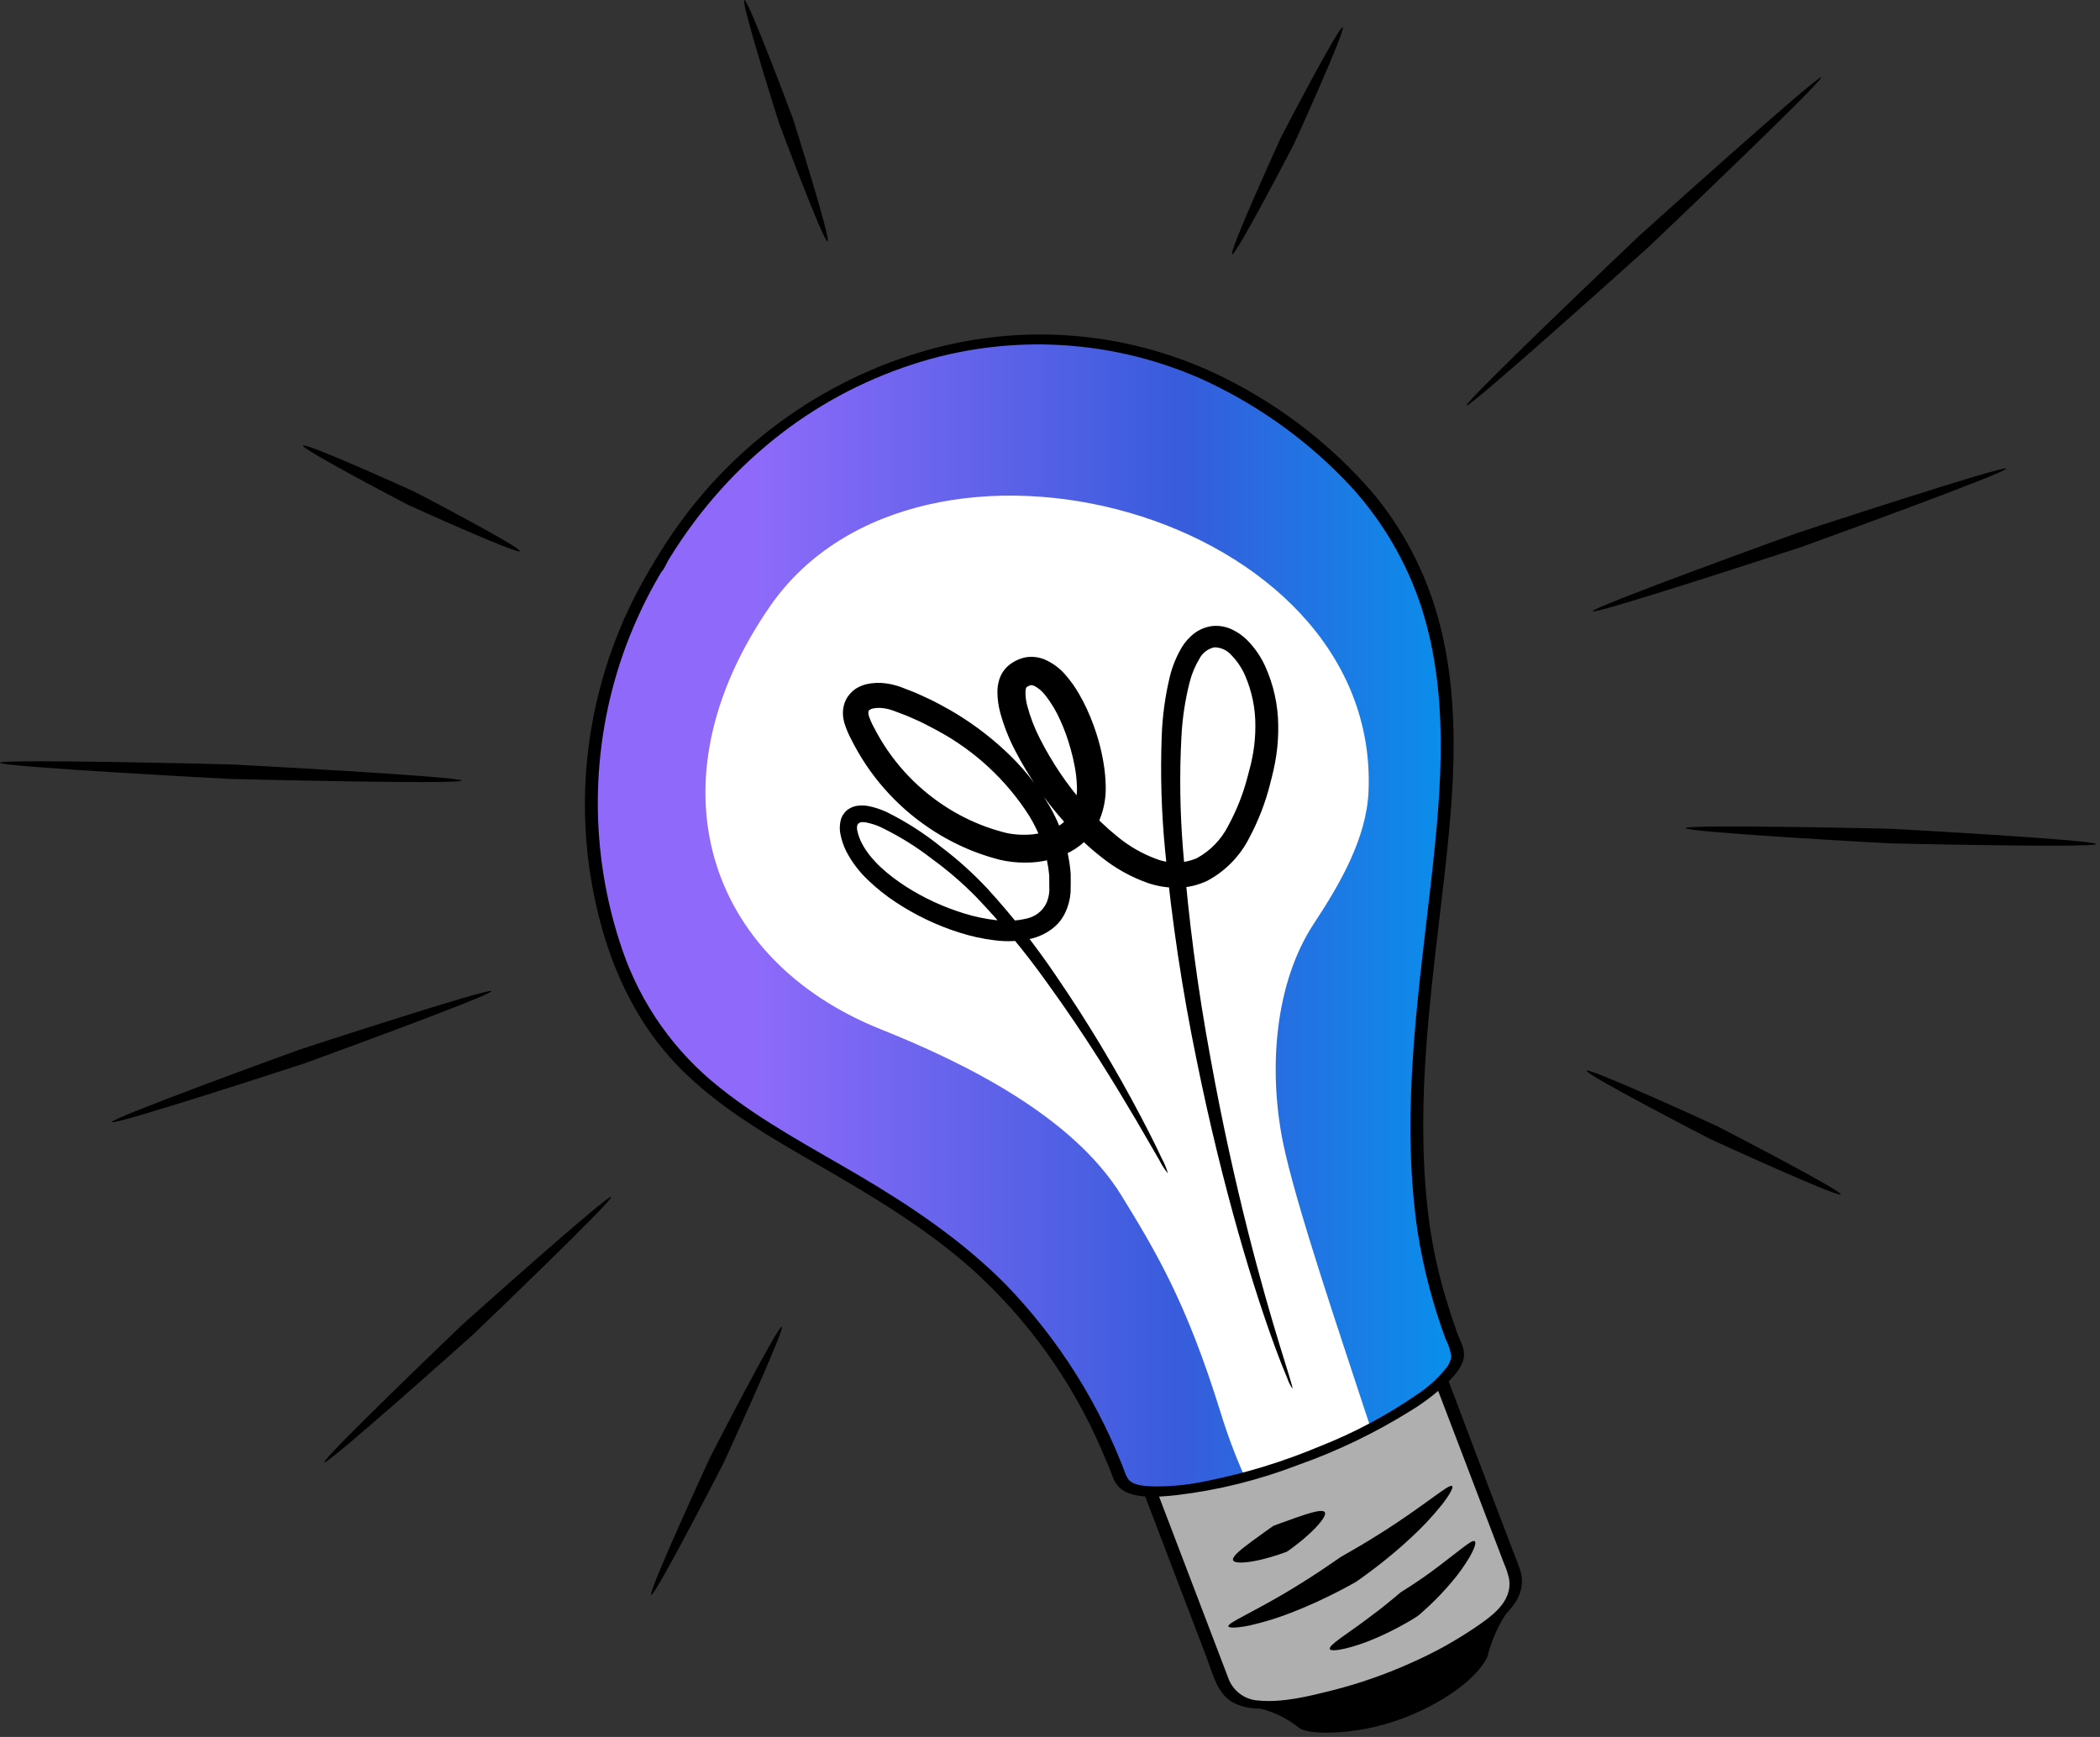 <svg width="324" height="268" viewBox="0 0 324 268" fill="none" xmlns="http://www.w3.org/2000/svg">
<rect x="0" y="0" width="324" height="268" fill="#333333" stroke="none"/>
<path d="M232.5 247.908C230.871 250.183 229.688 252.747 229.014 255.463C228.014 257.755 223.744 261.817 216.357 264.633C208.97 267.449 201.89 267.068 200.763 266.233C198.715 264.543 196.264 263.409 193.649 262.942L209.026 252.099L232.5 247.908Z" fill="black"/>
<path d="M204.756 267.349C202.607 267.349 201.04 267.064 200.465 266.64C198.468 265.003 196.088 263.9 193.547 263.435C193.451 263.416 193.363 263.369 193.294 263.3C193.224 263.231 193.177 263.143 193.157 263.047C193.137 262.951 193.146 262.852 193.182 262.761C193.218 262.67 193.28 262.591 193.36 262.535L208.737 251.688C208.797 251.646 208.865 251.618 208.937 251.604L232.41 247.414C232.508 247.397 232.608 247.408 232.699 247.448C232.79 247.487 232.867 247.553 232.921 247.636C232.974 247.719 233.002 247.817 233 247.916C232.998 248.015 232.967 248.111 232.91 248.192C231.315 250.418 230.157 252.926 229.498 255.584C228.343 258.26 223.813 262.323 216.535 265.098C212.771 266.533 208.784 267.295 204.756 267.349ZM194.846 262.713C197.136 263.278 199.27 264.352 201.086 265.856C201.97 266.507 208.786 266.986 216.178 264.166C223.662 261.312 227.678 257.279 228.555 255.266C229.136 252.902 230.109 250.652 231.433 248.609L209.223 252.573L194.846 262.713Z" fill="black"/>
<path d="M219.839 206.434L233.5 242.262C233.883 243.268 233.965 244.364 233.737 245.416C233.51 246.469 232.982 247.432 232.217 248.191C227.217 253.165 213.934 260.241 200.417 262.428C195.562 263.219 190.352 263.947 188.606 259.369L174.947 223.552L219.839 206.434Z" fill="#AFAFAF"/>
<path d="M218.873 206.693L225.838 224.956L230.55 237.31L232.057 241.262C232.398 242.022 232.658 242.815 232.833 243.629C233.388 247.236 229.99 249.485 227.395 251.254C224.306 253.325 221.038 255.118 217.631 256.611C213.732 258.363 209.688 259.772 205.544 260.821C201.984 261.715 197.887 262.747 194.183 262.386C193.144 262.334 192.143 261.975 191.308 261.352C190.473 260.73 189.843 259.874 189.496 258.892C189.153 258.01 188.821 257.122 188.484 256.237L184.209 245.029L179.175 231.829L177.228 226.729C176.898 225.702 176.514 224.694 176.076 223.708C176.017 223.574 175.965 223.437 175.92 223.298L175.344 223.987L190.565 218.182L214.681 208.982L220.23 206.866C220.538 206.749 220.976 206.404 220.73 206.049C220.484 205.694 219.744 205.892 219.445 206.006L204.225 211.811L180.109 221.011L174.56 223.127C174.349 223.207 173.869 223.513 173.984 223.816L181.437 243.357L186.165 255.757C187.048 258.072 187.744 261.157 189.981 262.532C192.67 264.18 196.312 263.62 199.253 263.168C203.556 262.507 207.79 261.459 211.905 260.039C218.847 257.639 225.941 254.383 231.614 249.633C233.964 247.665 235.564 245.133 234.458 241.99C234.225 241.329 233.958 240.679 233.708 240.024L229.519 229.039C226.669 221.566 223.919 214.046 220.967 206.614C220.91 206.47 220.856 206.325 220.801 206.18C220.534 205.464 218.62 206.027 218.873 206.693Z" fill="black"/>
<path d="M219.674 189.73C220.685 196.139 222.399 202.417 224.784 208.451C225.796 211.105 220.032 215.914 211.484 220.345C208.209 222.03 204.842 223.531 201.4 224.839C198.223 226.051 195.057 227.076 192.053 227.892C182.153 230.578 174.008 230.984 172.953 228.218L172.897 228.239C152.888 175.772 109.103 183.77 95.845 149.005C92.553 140.397 90.993 131.223 91.255 122.011C91.517 112.798 93.596 103.728 97.372 95.32C98.515 92.758 99.813 90.267 101.258 87.862C120.777 53.855 161.251 43.485 190.671 60.218C246.054 91.725 212.374 139.393 219.674 189.73Z" fill="url(#paint0_linear)"/>
<path d="M118.8 93.553C99.917 120.871 109.135 148.124 135.887 158.811C149.138 164.104 165.556 172.326 173.036 184.483C178.436 193.271 183.078 201.058 188.272 217.783C189.322 221.228 190.584 224.605 192.05 227.895C195.05 227.079 198.22 226.054 201.397 224.842C204.839 223.533 208.205 222.032 211.479 220.348C207.26 207.391 199.825 185.785 197.89 175.99C195.728 165.046 196.604 151.746 202.755 142.437C206.818 136.293 210.862 129.228 211.148 122.042C212.866 78.981 141.891 60.146 118.8 93.553Z" fill="white"/>
<path d="M224.042 229.299C224.27 229.499 223.649 230.665 222.442 232.199C220.946 234.059 219.307 235.799 217.542 237.405C215.632 239.183 213.595 240.832 212.013 242.035C210.431 243.238 209.313 244.007 209.243 244.052C209.173 244.097 207.997 244.774 206.228 245.679C204.459 246.584 202.089 247.703 199.661 248.658C197.446 249.553 195.162 250.267 192.832 250.793C190.919 251.202 189.593 251.226 189.519 250.932C189.445 250.638 190.576 250.032 192.24 249.145C193.904 248.258 196.112 247.074 198.271 245.796C200.43 244.518 202.55 243.166 204.132 242.102L206.844 240.245L209.693 238.599C211.337 237.628 213.481 236.308 215.568 234.91C217.655 233.512 219.696 232.053 221.228 230.94C222.76 229.827 223.805 229.089 224.042 229.299Z" fill="black"/>
<path d="M205.168 254.443C204.934 253.85 207.908 252.074 210.644 250.014C212.019 248.993 213.376 247.965 214.367 247.135C215.375 246.335 216.021 245.735 216.072 245.714C216.123 245.693 216.857 245.214 217.936 244.514C219.015 243.814 220.416 242.838 221.775 241.809C223.134 240.78 224.475 239.725 225.511 238.933C226.547 238.141 227.274 237.621 227.531 237.808C227.788 237.995 227.503 238.877 226.843 240.07C226.007 241.501 225.045 242.855 223.967 244.115C222.889 245.392 221.739 246.607 220.523 247.754C219.512 248.697 218.792 249.311 218.741 249.338C218.69 249.365 217.908 249.9 216.694 250.567C215.242 251.39 213.744 252.131 212.207 252.786C208.885 254.238 205.384 255.007 205.168 254.443Z" fill="black"/>
<path d="M180.2 181.065C179.661 180.412 179.202 179.698 178.831 178.937L175.256 172.78C172.136 167.506 167.616 159.98 161.447 151.489C158.176 146.907 154.585 142.562 150.699 138.489C148.57 136.311 146.262 134.317 143.799 132.527C141.313 130.597 138.627 128.938 135.787 127.581C135.115 127.286 134.415 127.063 133.697 126.914C133.454 126.86 133.204 126.84 132.956 126.855C132.778 126.867 132.608 126.934 132.47 127.046C132.339 127.166 132.255 127.329 132.233 127.505C132.205 127.712 132.215 127.922 132.262 128.126C132.407 128.826 132.648 129.503 132.98 130.136C134.369 132.773 136.98 134.98 139.742 136.775C142.576 138.588 145.646 140.001 148.866 140.975C150.457 141.464 152.091 141.801 153.746 141.982C155.307 142.175 156.889 142.087 158.42 141.724C159.061 141.586 159.663 141.307 160.183 140.906C160.702 140.505 161.125 139.993 161.42 139.407C161.699 138.791 161.861 138.128 161.898 137.452L161.878 135.045C161.566 131.8 160.514 128.669 158.803 125.893C155.281 120.366 150.401 115.834 144.63 112.729C143.93 112.341 143.216 111.991 142.516 111.622C141.816 111.253 141.078 110.969 140.367 110.64C139.656 110.311 138.912 110.077 138.193 109.79L137.651 109.59C137.487 109.538 137.351 109.49 137.195 109.451C136.891 109.37 136.582 109.31 136.27 109.27C135.722 109.191 135.164 109.211 134.623 109.329C134.463 109.373 134.31 109.438 134.168 109.524C134.113 109.572 134.065 109.628 134.026 109.689C133.99 109.776 133.971 109.869 133.972 109.963C133.978 110.157 134.012 110.349 134.072 110.533C134.291 111.15 134.561 111.748 134.879 112.321C137.372 117.173 141.077 121.299 145.634 124.298C147.654 125.633 149.824 126.727 152.098 127.559C153.145 127.937 154.211 128.26 155.292 128.527C156.236 128.727 157.2 128.819 158.166 128.799C159.883 128.807 161.575 128.389 163.091 127.582C164.239 126.961 165.131 125.954 165.607 124.738C166.025 123.659 166.211 122.505 166.152 121.349C166.123 120.359 166.019 119.373 165.841 118.399C165.67 117.439 165.449 116.489 165.181 115.552C164.773 114.066 164.25 112.613 163.617 111.208C162.996 109.775 162.189 108.43 161.217 107.208C160.771 106.623 160.197 106.147 159.54 105.817C159.37 105.738 159.182 105.706 158.996 105.723C158.764 105.792 158.548 105.906 158.36 106.058C158.36 106.094 158.36 106.033 158.308 106.158C158.246 106.365 158.214 106.58 158.214 106.796C158.215 107.505 158.307 108.211 158.489 108.896C158.949 110.626 159.592 112.302 160.407 113.896C162.306 117.657 164.677 121.161 167.463 124.322C168.968 126.054 170.624 127.649 172.411 129.088C174.193 130.562 176.212 131.724 178.381 132.526C180.409 133.315 182.667 133.273 184.665 132.407C186.744 131.272 188.429 129.531 189.497 127.416C190.772 125.077 191.761 122.592 192.442 120.016L192.965 118.016C193.116 117.359 193.253 116.705 193.365 116.04C193.581 114.712 193.688 113.368 193.684 112.022C193.705 109.34 193.163 106.683 192.095 104.222C191.589 103.062 190.878 102.002 189.995 101.095C189.669 100.718 189.267 100.414 188.815 100.204C188.363 99.995 187.871 99.884 187.373 99.879C186.886 99.979 186.427 100.185 186.029 100.483C185.631 100.782 185.305 101.164 185.073 101.604C184.393 102.733 183.88 103.955 183.552 105.232C182.849 107.994 182.422 110.818 182.277 113.664C181.97 119.425 182.049 125.199 182.512 130.949C183.362 141.791 184.782 152.58 186.765 163.273C188.565 173.246 190.59 182.244 192.489 189.79C194.388 197.336 196.17 203.435 197.464 207.645C198.758 211.855 199.531 214.195 199.399 214.245C199.059 213.749 198.79 213.209 198.599 212.639C198.142 211.563 197.499 209.964 196.739 207.89C195.204 203.746 193.182 197.696 191.052 190.176C188.922 182.656 186.67 173.669 184.646 163.676C182.423 152.936 180.79 142.083 179.755 131.164C179.185 125.288 179.013 119.38 179.241 113.48C179.353 110.418 179.772 107.375 180.49 104.396C180.882 102.797 181.509 101.266 182.351 99.851C182.838 99.059 183.46 98.358 184.188 97.779C185.01 97.138 185.989 96.731 187.023 96.599C188.056 96.49 189.1 96.665 190.042 97.106C190.881 97.498 191.65 98.025 192.317 98.667C193.517 99.849 194.49 101.24 195.188 102.772C196.501 105.662 197.191 108.797 197.213 111.972C197.237 113.514 197.135 115.056 196.908 116.582C196.796 117.339 196.649 118.09 196.487 118.83C196.31 119.546 196.148 120.263 195.957 120.975C195.229 123.854 194.155 126.635 192.757 129.255C191.342 132.066 189.098 134.375 186.329 135.87C184.869 136.579 183.271 136.956 181.649 136.975C180.12 136.987 178.599 136.747 177.149 136.263C174.531 135.346 172.088 133.989 169.927 132.251C167.934 130.685 166.083 128.945 164.398 127.051C161.332 123.648 158.716 119.865 156.614 115.795C155.639 113.93 154.868 111.965 154.314 109.934C154.028 108.872 153.885 107.777 153.888 106.677C153.895 106.026 154.001 105.38 154.201 104.76C154.457 103.997 154.905 103.312 155.501 102.771C156.269 102.108 157.191 101.647 158.183 101.431C159.176 101.255 160.198 101.361 161.134 101.737C162.471 102.312 163.648 103.205 164.562 104.337C165.266 105.165 165.894 106.055 166.436 106.997C166.885 107.758 167.295 108.542 167.665 109.345C168.411 110.956 169.027 112.624 169.507 114.334C169.812 115.422 170.059 116.526 170.247 117.64C170.455 118.842 170.571 120.059 170.594 121.279C170.65 123.04 170.336 124.793 169.673 126.425C168.804 128.534 167.237 130.281 165.234 131.372C163.075 132.524 160.662 133.116 158.215 133.095C156.903 133.109 155.594 132.968 154.315 132.677C153.064 132.357 151.832 131.971 150.623 131.52C148.053 130.55 145.605 129.283 143.33 127.745C138.22 124.306 134.088 119.601 131.338 114.09C130.919 113.307 130.572 112.488 130.3 111.642C130.13 111.081 130.045 110.498 130.049 109.912C130.061 109.22 130.228 108.54 130.539 107.921C130.874 107.288 131.354 106.742 131.939 106.328C132.463 105.982 133.042 105.727 133.651 105.573C134.672 105.339 135.728 105.299 136.764 105.454C137.25 105.521 137.731 105.621 138.203 105.754C138.436 105.816 138.683 105.901 138.903 105.975L139.495 106.206C140.28 106.526 141.095 106.794 141.862 107.164C142.629 107.534 143.427 107.859 144.187 108.264C144.947 108.669 145.713 109.064 146.465 109.491C149.519 111.239 152.366 113.329 154.949 115.72C157.635 118.175 159.941 121.016 161.792 124.149C163.727 127.399 164.89 131.05 165.192 134.821C165.203 135.78 165.204 136.726 165.175 137.7C165.095 138.789 164.813 139.853 164.341 140.838C164.092 141.353 163.784 141.837 163.423 142.281C163.049 142.712 162.628 143.099 162.167 143.434C161.287 144.068 160.296 144.532 159.245 144.8C157.329 145.245 155.349 145.339 153.4 145.076C151.554 144.849 149.734 144.447 147.964 143.876C144.496 142.772 141.198 141.192 138.164 139.182C136.647 138.181 135.224 137.043 133.915 135.782C132.551 134.499 131.415 132.995 130.554 131.332C130.116 130.453 129.807 129.515 129.636 128.547C129.532 127.923 129.548 127.285 129.684 126.667C129.824 126.031 130.166 125.458 130.658 125.031C131.162 124.622 131.775 124.37 132.421 124.308C133.002 124.251 133.589 124.285 134.161 124.408C135.065 124.606 135.945 124.901 136.787 125.287C139.779 126.772 142.6 128.58 145.199 130.678C147.72 132.583 150.076 134.698 152.241 137C156.109 141.226 159.662 145.73 162.871 150.475C167.685 157.499 172.084 164.8 176.044 172.339C177.47 175.065 178.544 177.226 179.234 178.724C179.646 179.464 179.97 180.25 180.2 181.065Z" fill="black"/>
<path d="M204.388 233.325C204.736 233.835 203.402 235.42 201.862 236.803C201.099 237.503 200.287 238.144 199.662 238.62C199.037 239.096 198.593 239.398 198.562 239.411C198.531 239.424 198.035 239.621 197.289 239.867C196.543 240.113 195.55 240.414 194.543 240.651C192.526 241.134 190.455 241.315 190.243 240.734C190.031 240.153 191.643 238.934 193.226 237.756L195.426 236.165L196.47 235.429L197.67 234.985L200.233 234.071C202.11 233.435 204.037 232.808 204.388 233.325Z" fill="black"/>
<path d="M159.985 123.9L159.232 124.155L159.003 124.23L158.941 124.251L158.925 124.256L160.35 124.956C160.35 124.956 160.181 124.481 159.974 123.896C159.767 123.311 159.616 122.829 159.616 122.829L161.041 123.529L161.025 123.535L160.963 123.557L160.736 123.639L159.985 123.9Z" fill="black"/>
<path d="M244.793 165.205C245.065 164.647 264.585 173.592 264.893 173.744C265.201 173.896 284.27 183.744 283.999 184.298C283.728 184.852 264.22 175.919 263.908 175.767C263.596 175.615 244.521 165.764 244.793 165.205Z" fill="black"/>
<path d="M46.754 68.753C47.026 68.195 63.716 75.762 63.982 75.891C64.248 76.02 80.482 84.491 80.213 85.046C79.944 85.601 63.263 78.046 62.997 77.914C62.731 77.782 46.482 69.312 46.754 68.753Z" fill="black"/>
<path d="M159.985 123.9L159.232 124.155L159.003 124.23L158.941 124.251L158.925 124.256L160.35 124.956C160.35 124.956 160.181 124.481 159.974 123.896C159.767 123.311 159.616 122.829 159.616 122.829L161.041 123.529L161.025 123.535L160.963 123.557L160.736 123.639L159.985 123.9Z" fill="black"/>
<path d="M159.976 123.907L159.223 124.16L159.153 124.182L159.122 124.192L159.106 124.197H159.099L159.669 123.013L159.638 122.913L159.611 122.829L159.643 122.912C159.652 122.938 159.665 122.971 159.678 123.012L159.108 124.196H159.115L159.13 124.19L159.162 124.179L159.23 124.154L159.979 123.888L160.734 123.635L160.803 123.613L160.834 123.602H160.85H160.857C160.666 124.002 160.475 124.394 160.287 124.786C160.299 124.824 160.31 124.857 160.318 124.886L160.345 124.971L160.314 124.888L160.278 124.788C160.466 124.397 160.657 124.002 160.848 123.604H160.841H160.826L160.794 123.616L160.727 123.641L159.976 123.907Z" fill="black"/>
<path d="M50.028 225.637C49.607 225.181 71.057 204.645 71.409 204.319C71.761 203.993 93.88 184.212 94.3 184.667C94.72 185.122 73.287 205.645 72.935 205.967C72.583 206.289 50.451 226.093 50.028 225.637Z" fill="black"/>
<path d="M226.278 62.555C225.856 62.099 252.438 36.816 252.878 36.413C253.318 36.01 280.56 11.485 280.978 11.94C281.396 12.395 254.836 37.662 254.4 38.065C253.964 38.468 226.7 63.011 226.278 62.555Z" fill="black"/>
<path d="M159.977 123.907L159.724 123.153L159.702 123.084L159.691 123.052V123.037V123.029L159.111 124.208L159.011 124.24L158.927 124.266L159.009 124.235L159.109 124.199L159.689 123.02V123.027V123.042L159.701 123.074L159.726 123.142L159.992 123.891C160.092 124.191 160.18 124.453 160.245 124.646L160.267 124.715L160.277 124.747L160.282 124.762V124.769L160.862 123.591L160.962 123.559L161.047 123.532L160.964 123.564L160.864 123.6C160.672 123.989 160.478 124.382 160.284 124.778V124.771L160.278 124.756L160.267 124.725L160.242 124.657C160.175 124.465 160.081 124.2 159.977 123.907Z" fill="black"/>
<path d="M1.23266e-05 117.688C0.024 117.068 35.093 117.924 35.659 117.946C36.225 117.968 71.23 119.83 71.206 120.446C71.182 121.062 36.138 120.212 35.572 120.19C35.006 120.168 -0.024 118.309 1.23266e-05 117.688Z" fill="black"/>
<path d="M260.053 127.775C260.077 127.154 291.278 127.861 291.781 127.88C292.284 127.899 323.424 129.612 323.4 130.232C323.376 130.852 292.2 130.148 291.694 130.132C291.188 130.116 260.029 128.399 260.053 127.775Z" fill="black"/>
<path d="M159.974 123.9C159.774 123.312 159.616 122.834 159.616 122.834C159.616 122.834 159.784 123.309 159.992 123.894C160.2 124.479 160.35 124.961 160.35 124.961C160.35 124.961 160.181 124.483 159.974 123.9Z" fill="black"/>
<path d="M100.472 246.087C99.914 245.816 109.383 225.223 109.543 224.894C109.703 224.565 120.072 204.428 120.629 204.7C121.186 204.972 111.729 225.55 111.566 225.879C111.403 226.208 101.03 246.359 100.472 246.087Z" fill="black"/>
<path d="M159.976 123.907L159.223 124.16L159.153 124.182L159.122 124.192L159.106 124.197H159.099L159.669 123.013L159.638 122.913L159.611 122.829L159.643 122.912C159.652 122.938 159.665 122.971 159.678 123.012L159.108 124.196H159.115L159.13 124.19L159.162 124.179L159.23 124.154L159.979 123.888L160.734 123.635L160.803 123.613L160.834 123.602H160.85H160.857C160.666 124.002 160.475 124.394 160.287 124.786C160.299 124.824 160.31 124.857 160.318 124.886L160.345 124.971L160.314 124.888L160.278 124.788C160.466 124.397 160.657 124.002 160.848 123.604H160.841H160.826L160.794 123.616L160.727 123.641L159.976 123.907Z" fill="black"/>
<path d="M17.239 173.137C17.039 172.551 45.695 162.131 46.161 161.97C46.627 161.809 75.594 152.35 75.796 152.936C75.998 153.522 47.36 163.936 46.896 164.097C46.432 164.258 17.442 173.725 17.239 173.137Z" fill="black"/>
<path d="M245.718 94.316C245.518 93.729 276.755 82.416 277.262 82.244C277.769 82.072 309.315 71.719 309.518 72.306C309.721 72.893 278.5 84.199 278 84.371C277.5 84.543 245.92 94.904 245.718 94.316Z" fill="black"/>
<path d="M159.974 123.9C159.774 123.312 159.616 122.834 159.616 122.834C159.616 122.834 159.784 123.309 159.992 123.894C160.2 124.479 160.35 124.961 160.35 124.961C160.35 124.961 160.181 124.483 159.974 123.9Z" fill="black"/>
<path d="M159.985 123.899L158.919 124.257L159.979 123.881L161.046 123.523L159.985 123.899Z" fill="black"/>
<path d="M190.1 39.235C189.542 38.963 197.486 21.503 197.622 21.224C197.758 20.945 206.601 3.938 207.159 4.21C207.717 4.482 199.78 21.931 199.644 22.21C199.508 22.489 190.663 39.507 190.1 39.235Z" fill="black"/>
<path d="M114.833 -0C115.42 -0.2 122.221 17.966 122.323 18.262C122.425 18.558 128.269 37.043 127.682 37.245C127.095 37.447 120.3 19.294 120.2 19C120.1 18.706 114.246 0.2 114.833 -0Z" fill="black"/>
<path d="M218.708 189.989C219.6 195.675 221.056 201.258 223.055 206.655C223.516 207.501 223.804 208.428 223.905 209.385C223.798 210.014 223.525 210.604 223.114 211.091C221.867 212.649 220.385 214.002 218.721 215.102C214.017 218.366 208.95 221.072 203.621 223.165C197.987 225.534 192.128 227.329 186.134 228.521C183.461 229.099 180.732 229.376 177.998 229.347C176.852 229.307 174.481 229.264 173.919 227.959C173.667 227.373 173.019 227.407 172.512 227.602L172.457 227.623L173.863 227.98C169.761 216.83 163.373 206.66 155.109 198.122C148.433 191.403 140.597 186.122 132.467 181.337C125.213 177.064 117.68 173.115 111.082 167.837C104.114 162.345 98.883 154.956 96.017 146.559C90.912 131.692 90.975 115.536 96.196 100.708C96.827 98.93 97.534 97.18 98.301 95.456L97.811 95.936C98.268 95.763 98.411 95.203 98.595 94.811C98.953 94.026 99.327 93.25 99.716 92.481C100.487 90.957 101.316 89.466 102.191 87.996L101.701 88.478C102.365 88.225 102.79 86.969 103.131 86.409C103.787 85.331 104.471 84.27 105.184 83.227C106.421 81.41 107.738 79.652 109.134 77.951C111.855 74.634 114.874 71.574 118.155 68.811C124.437 63.507 131.637 59.4 139.4 56.694C154.321 51.432 170.684 52.037 185.176 58.386C193.444 62.115 200.94 67.361 207.276 73.852C212.469 79.171 216.443 85.557 218.922 92.566C223.742 106.445 222.422 121.528 220.813 135.851C219.013 151.83 216.655 167.851 218.019 183.962C218.189 185.978 218.418 187.987 218.706 189.989C218.843 190.94 220.779 190.451 220.638 189.471C218.266 172.912 220.367 156.265 222.309 139.781C224.036 125.117 225.878 109.73 221.859 95.269C219.879 88.137 216.391 81.513 211.63 75.847C205.65 68.986 198.448 63.296 190.39 59.066C176.27 51.561 159.846 49.636 144.374 53.672C127.947 57.977 113.608 68.027 103.957 81.999C102.666 83.856 101.465 85.772 100.335 87.731L100.824 87.249C100.4 87.412 100.183 87.978 99.978 88.329C99.547 89.063 99.129 89.805 98.723 90.558C97.905 92.073 97.146 93.617 96.445 95.189L96.935 94.709C96.378 94.921 96.21 95.709 96.003 96.188C95.631 97.054 95.276 97.928 94.938 98.809C94.237 100.64 93.613 102.498 93.068 104.383C89.83 115.464 89.366 127.17 91.717 138.471C93.86 148.79 98.105 158.271 105.749 165.632C111.828 171.489 119.243 175.701 126.504 179.896C134.639 184.596 142.729 189.422 149.796 195.669C158.467 203.444 165.347 213.007 169.962 223.699C170.662 225.283 171.31 226.885 171.93 228.499C172.158 229.094 172.846 229.043 173.336 228.856L173.392 228.835L171.986 228.478C173.344 231.632 178.937 230.957 181.581 230.689C187.964 229.923 194.228 228.367 200.229 226.058C206.341 223.899 212.198 221.077 217.696 217.644C219.89 216.309 221.919 214.72 223.741 212.909C224.704 211.909 225.814 210.575 225.88 209.109C225.935 207.871 225.144 206.588 224.744 205.457C224.119 203.692 223.541 201.912 223.01 200.116C221.975 196.627 221.184 193.07 220.64 189.47C220.5 188.52 218.563 189.01 218.708 189.989Z" fill="black"/>
<defs>
<linearGradient id="paint0_linear" x1="91.227" y1="52.365" x2="231.582" y2="52.365" gradientUnits="userSpaceOnUse">
<stop offset="0.177" stop-color="#8F6AFA"/>
<stop offset="0.651" stop-color="#375CDC"/>
<stop offset="1" stop-color="#0099EE"/>
</linearGradient>
</defs>
</svg>
